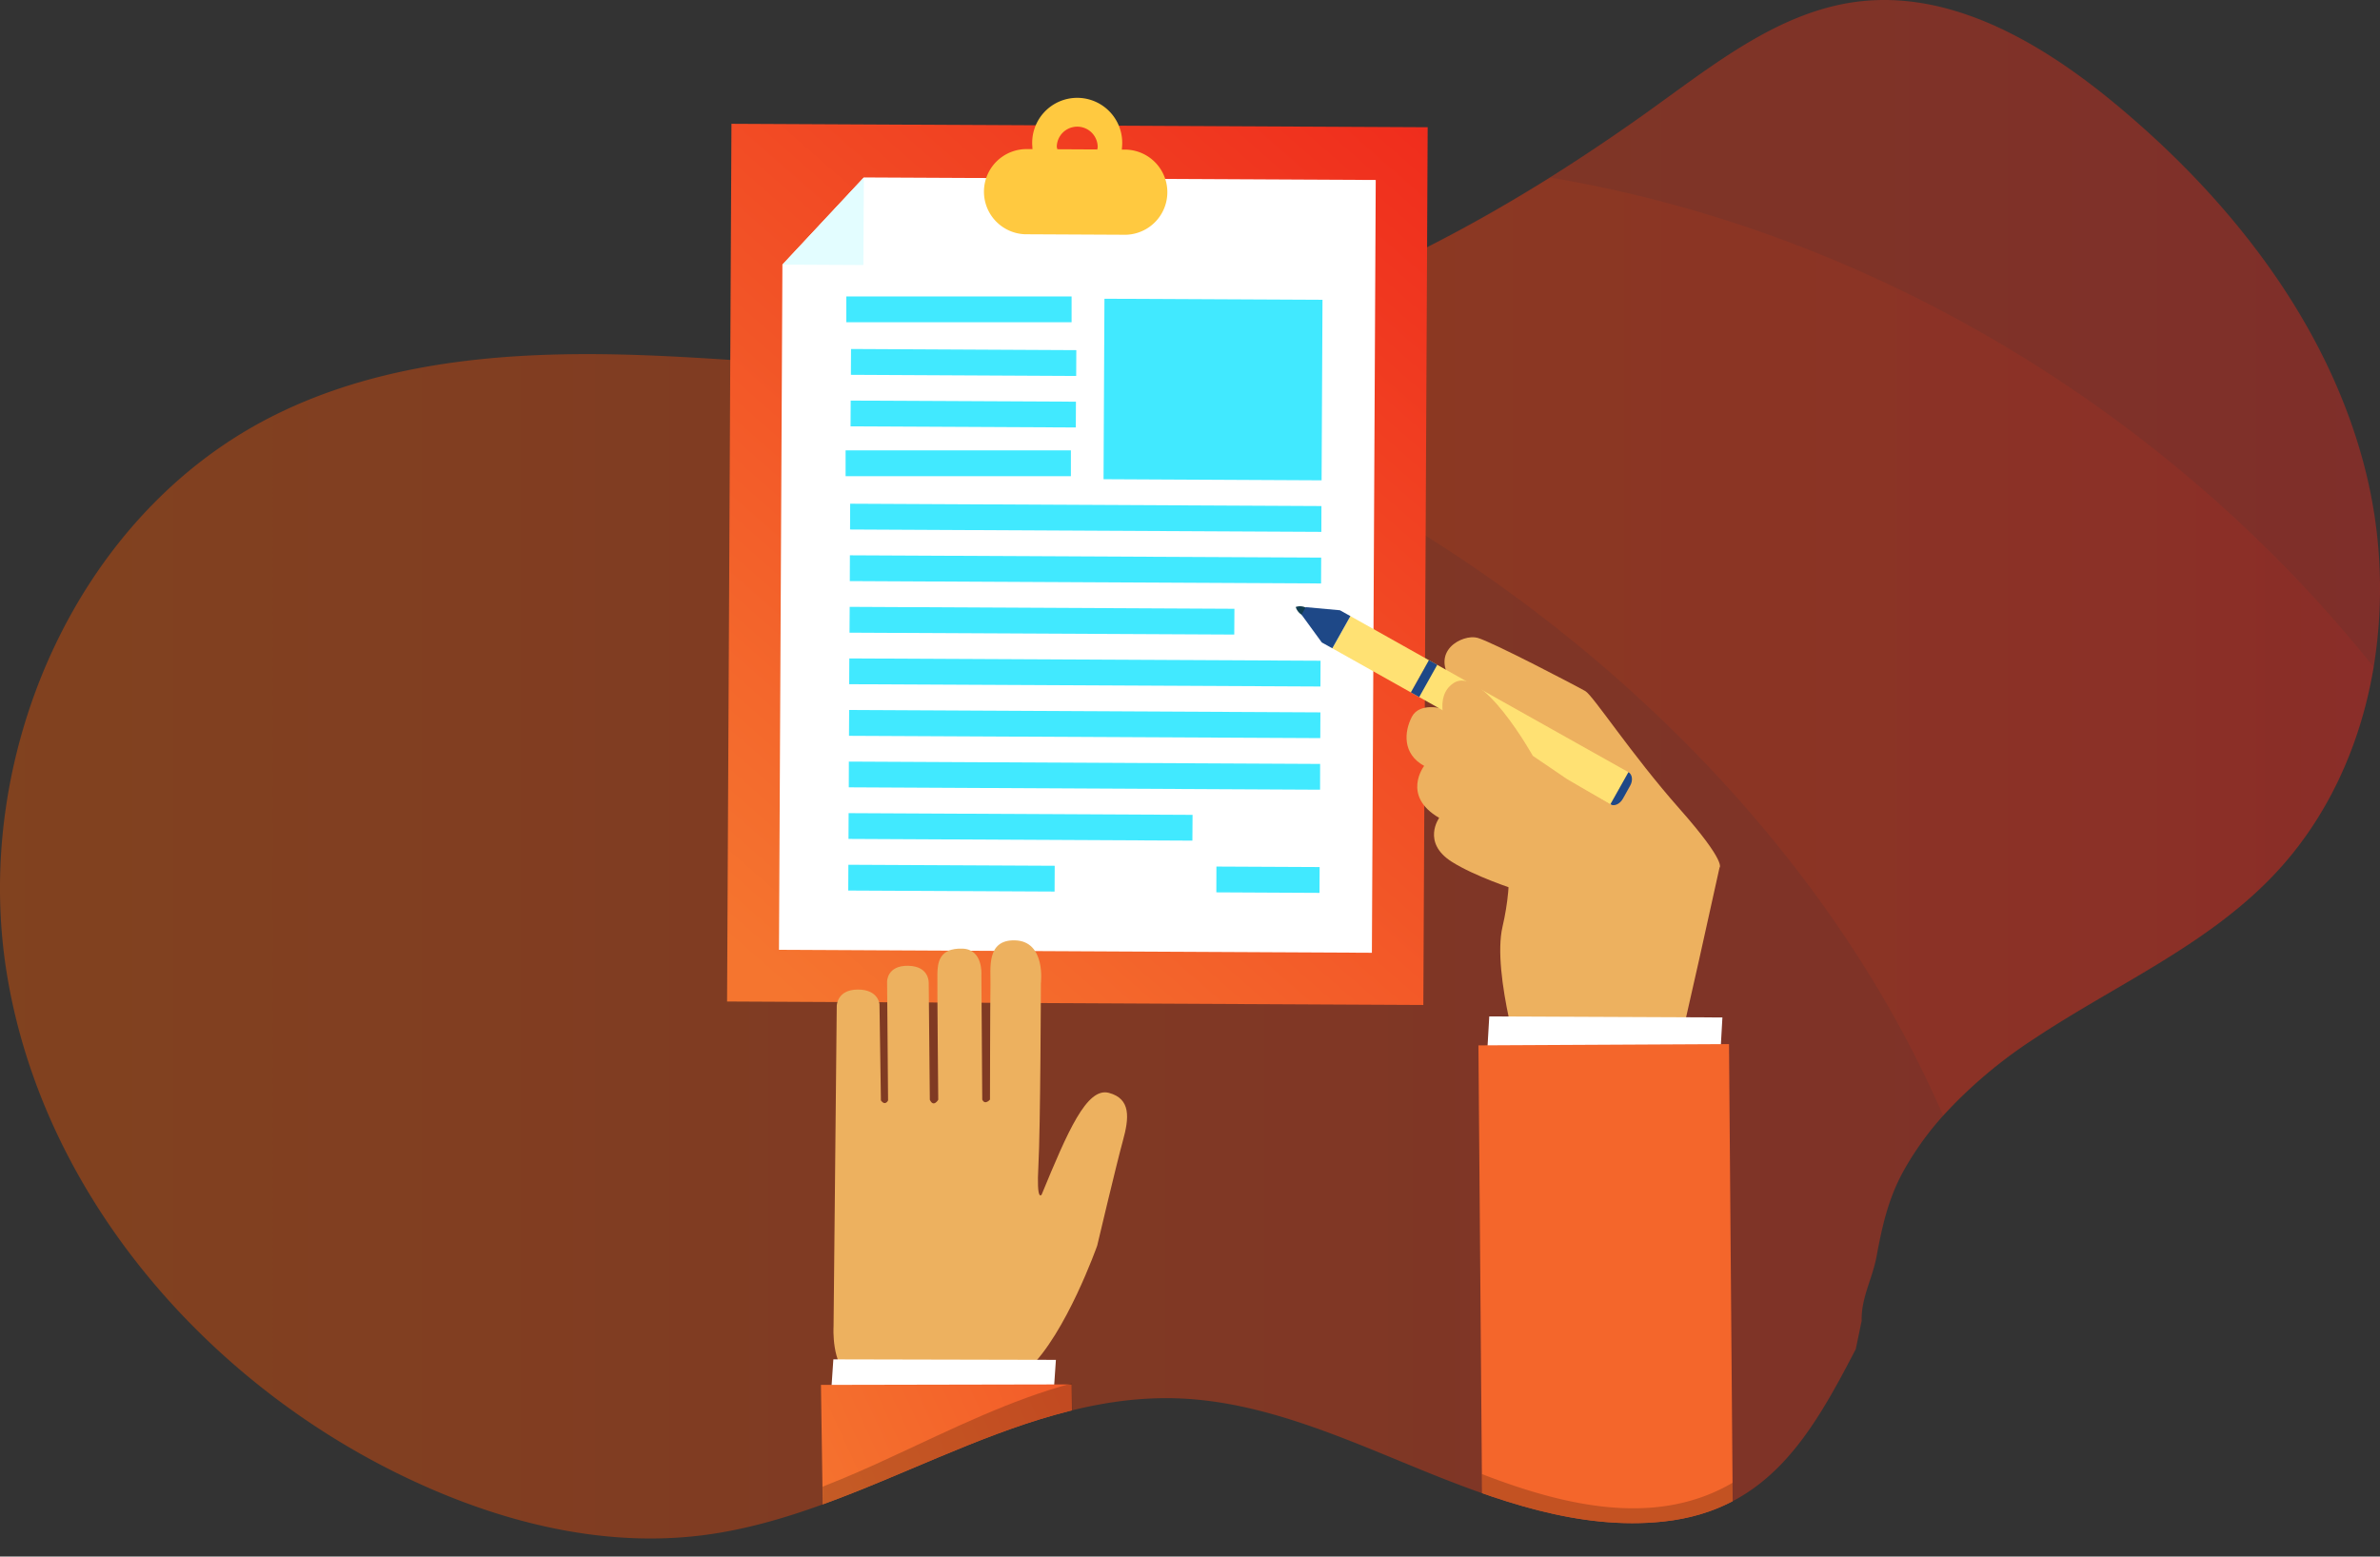 <svg xmlns="http://www.w3.org/2000/svg" xmlns:xlink="http://www.w3.org/1999/xlink" viewBox="0 0 581.55 380.46"><rect x="0" y="0" width="581.55" height="380.46" fill="#333333" stroke="none"/><defs><style>.cls-1{fill:none;}.cls-2{opacity:0.4;}.cls-3{fill:url(#linear-gradient);}.cls-4{opacity:0.1;}.cls-5{fill:url(#linear-gradient-2);}.cls-6{fill:url(#linear-gradient-3);}.cls-7{fill:#fff;}.cls-8{fill:#41e9ff;}.cls-9{fill:#e3fdff;}.cls-10{fill:#ffc940;}.cls-11{fill:#edb15f;}.cls-12{fill:#113c4f;}.cls-13{fill:#ffe173;}.cls-14{fill:#1e4887;}.cls-15{clip-path:url(#clip-path);}.cls-16{fill:url(#linear-gradient-4);}.cls-17{fill:#f4662b;}.cls-18{opacity:0.2;}</style><linearGradient id="linear-gradient" y1="188.02" x2="581.55" y2="188.02" gradientUnits="userSpaceOnUse"><stop offset="0" stop-color="#f55700"/><stop offset="1" stop-color="#ef271b"/></linearGradient><linearGradient id="linear-gradient-2" x1="260.5" y1="158.04" x2="579.98" y2="158.04" xlink:href="#linear-gradient"/><linearGradient id="linear-gradient-3" x1="180.51" y1="232.52" x2="367.13" y2="19.24" gradientUnits="userSpaceOnUse"><stop offset="0" stop-color="#f5752f"/><stop offset="0.12" stop-color="#f46c2d"/><stop offset="1" stop-color="#ef271b"/></linearGradient><clipPath id="clip-path"><path class="cls-1" d="M580,163.06c-3.2,19.14-11.34,37.22-24.76,51.18-16.31,17-38.58,26.61-58.19,39.65a114.94,114.94,0,0,0-22.24,18.8,74.27,74.27,0,0,0-9.67,13.49c-3.75,6.8-5.22,13.47-6.62,21-1,5.39-3.78,10.06-3.62,15.65l-1.45,6.94c-10.79,20.78-21.38,39.38-47,42.13-20.59,2.21-40.9-5.16-60.06-13S307.68,342.3,287,341.77c-40.14-1-75.1,28.25-114.91,33.43-25.55,3.34-51.57-3.58-74.69-14.93C49.11,336.57,10.32,291.09,1.67,238S18.41,126.14,66.36,101.84c27.85-14.13,60.23-16.19,91.44-15s62.44,5.47,93.56,2.91c3.06-.25,6.11-.58,9.14-1,42.15-5.29,82-22.69,118.31-45.43q13.51-8.51,26.36-17.84C420,14.79,435.31,2.88,453.52.45c23.15-3.07,45.33,10,63.3,24.89,27.81,23.05,51.3,52.82,60.67,87.69A118.81,118.81,0,0,1,580,163.06Z"/></clipPath><linearGradient id="linear-gradient-4" x1="193.86" y1="372.07" x2="407.96" y2="273.93" gradientUnits="userSpaceOnUse"><stop offset="0" stop-color="#f5752f"/><stop offset="1" stop-color="#ef271b"/></linearGradient></defs><title>Asset 9</title><g id="Layer_2" data-name="Layer 2"><g id="Layer_1-2" data-name="Layer 1"><g class="cls-2"><path class="cls-3" d="M580,163.06c-3.2,19.14-11.34,37.22-24.76,51.18-16.31,17-38.58,26.61-58.19,39.65a114.94,114.94,0,0,0-22.24,18.8,74.27,74.27,0,0,0-9.67,13.49c-3.75,6.8-5.22,13.47-6.62,21-1,5.39-3.78,10.06-3.62,15.65l-1.45,6.94c-10.79,20.78-21.38,39.38-47,42.13-20.59,2.21-40.9-5.16-60.06-13S307.68,342.3,287,341.77c-40.14-1-75.1,28.25-114.91,33.43-25.55,3.34-51.57-3.58-74.69-14.93C49.11,336.57,10.32,291.09,1.67,238S18.41,126.14,66.36,101.84c27.85-14.13,60.23-16.19,91.44-15s62.44,5.47,93.56,2.91c3.06-.25,6.11-.58,9.14-1,42.15-5.29,82-22.69,118.31-45.43q13.51-8.51,26.36-17.84C420,14.79,435.31,2.88,453.52.45c23.15-3.07,45.33,10,63.3,24.89,27.81,23.05,51.3,52.82,60.67,87.69A118.81,118.81,0,0,1,580,163.06Z"/></g><g class="cls-4"><path class="cls-5" d="M580,163.06c-3.2,19.14-11.34,37.22-24.76,51.18-16.31,17-38.58,26.61-58.19,39.65a114.94,114.94,0,0,0-22.24,18.8c-26.77-61.51-77.28-113-135.69-147.37a462.47,462.47,0,0,0-78.6-36.49c42.15-5.29,82-22.69,118.31-45.43C457.43,56.63,530.26,100.77,580,163.06Z"/></g><polygon class="cls-6" points="347.79 245.64 177.66 244.79 178.73 30.26 348.85 31.1 347.79 245.64"/><polygon class="cls-7" points="335.22 232.88 190.34 232.16 191.18 64.68 211.08 43.37 336.16 43.99 335.22 232.88"/><polygon class="cls-8" points="269.65 117.13 322.93 117.4 323.15 73.28 269.87 73.02 269.65 117.13"/><rect class="cls-8" x="232.34" y="48.47" width="6.3" height="55.04" transform="matrix(0, -1, 1, 0, 158.33, 311.1)"/><rect class="cls-8" x="232.28" y="61.07" width="6.31" height="55.05" transform="translate(145.67 323.58) rotate(-89.71)"/><rect class="cls-8" x="232.22" y="73.68" width="6.3" height="55.04" transform="translate(133.02 336.07) rotate(-89.72)"/><rect class="cls-8" x="232.15" y="86.28" width="6.31" height="55.05" transform="matrix(0, -1, 1, 0, 120.34, 348.54)"/><polygon class="cls-8" points="322.87 130 207.71 129.42 207.74 123.12 322.89 123.69 322.87 130"/><polygon class="cls-8" points="322.8 142.61 207.65 142.03 207.67 135.73 322.83 136.29 322.8 142.61"/><polygon class="cls-8" points="301.59 155.1 207.58 154.64 207.62 148.33 301.63 148.8 301.59 155.1"/><rect class="cls-8" x="261.96" y="106.8" width="6.3" height="115.15" transform="translate(99.42 428.67) rotate(-89.72)"/><polygon class="cls-8" points="322.61 180.41 207.45 179.85 207.49 173.54 322.64 174.12 322.61 180.41"/><polygon class="cls-8" points="322.56 193.02 207.4 192.44 207.42 186.15 322.57 186.72 322.56 193.02"/><polygon class="cls-8" points="291.36 205.47 207.33 205.05 207.36 198.75 291.4 199.17 291.36 205.47"/><rect class="cls-8" x="229.34" y="189.42" width="6.3" height="50.42" transform="translate(16.73 446.08) rotate(-89.72)"/><polygon class="cls-8" points="322.42 218.24 297.21 218.11 297.23 211.81 322.45 211.93 322.42 218.24"/><polygon class="cls-9" points="211.08 43.37 191.18 64.68 210.97 64.78 211.08 43.37"/><path class="cls-10" d="M275.22,36.57h-1.11a5.29,5.29,0,0,0,.05-.56,11,11,0,1,0-21.9-.1c0,.19,0,.36.05.54h-1.1a10.41,10.41,0,1,0-.11,20.81l24,.12a10.41,10.41,0,0,0,.1-20.81Zm-17-.64a5,5,0,0,1,10,.06,4.69,4.69,0,0,1-.11.54l-9.74-.05A4.86,4.86,0,0,1,258.23,35.93Z"/><path class="cls-11" d="M420.15,212.1s2-1.11-9.8-14.46-21.07-27.64-23-28.74-22.72-12-26.32-13-12,3.26-5.93,11.11S397.82,216.33,420.15,212.1Z"/><path class="cls-11" d="M352.47,173.2s-5.6-1.61-7.48,2-2.37,9.05,3,12c0,0-5.63,7.29,3.67,12.71,0,0-4.35,6,3.07,10.72,5.64,3.59,15.34,6.72,15.34,6.72S383,191.61,352.47,173.2Z"/><path class="cls-12" d="M316.61,148.36a3.4,3.4,0,0,0,1.62,2c1.38.78,2.75,1,3,.59s-.61-1.59-2-2.36A3.21,3.21,0,0,0,316.61,148.36Z"/><polygon class="cls-13" points="393.49 196.61 344.76 169.25 349.18 161.38 397.91 188.74 393.49 196.61"/><path class="cls-14" d="M396.56,195.21c-.77,1.36-2.13,1.93-3.07,1.4l4.42-7.87c.94.53,1.15,2,.43,3.28Z"/><polygon class="cls-13" points="325.55 158.46 344.76 169.25 349.18 161.38 329.97 150.59 325.55 158.46"/><polygon class="cls-14" points="327.41 149.16 319.06 148.4 318.03 150.24 322.98 157.03 325.55 158.46 329.97 150.59 327.41 149.16"/><rect class="cls-14" x="343.47" y="164.72" width="9.03" height="2.32" transform="translate(33.21 388.43) rotate(-60.75)"/><path class="cls-11" d="M372.36,263s-7.91-25-5.22-36.5,1.87-22.26-1.23-27S346,173.2,355.12,167c6.89-4.71,19.42,17.74,19.42,17.74l8.4,5.71,37.21,21.67s-9.53,43.43-11.14,49.09Z"/><path class="cls-11" d="M244.76,349s-2.74-5.68,6.5-14.34,16.84-30.2,16.84-30.2,4.72-20,6.27-25.61,2-10.28-3.41-11.73-10.07,9.44-16.43,24.85c0,0-1.31,2.13-.8-7s.61-44.64.61-44.64,1.3-10.32-6.38-10.49c-7-.14-5.86,6.85-5.94,10.87s-.12,28.05-.12,28.05-1.22,1.46-1.89,0l-.21-30.62s.41-6.09-4.58-6.27c-5.87-.22-6.11,3.62-6.17,6.17s.21,30.76.21,30.76-1.15,2-2.06,0l-.27-28.49s.26-4.15-5-4.25-5.17,3.91-5.17,3.91l.24,29s-.67,1.46-1.75,0l-.35-23.52s-.24-3.61-5.33-3.58-5.11,4-5.11,4l-.78,78.39s-.59,9.44,4.12,12.35,2.39,11.71,2.39,11.71Z"/><polygon class="cls-7" points="257.51 339.64 258.01 332.38 203.63 332.26 203.14 339.5 257.51 339.64"/><polygon class="cls-7" points="420.34 258.04 420.87 248.69 363.9 248.44 363.36 257.77 420.34 258.04"/><g class="cls-15"><polygon class="cls-16" points="261.84 338.38 262.32 371.17 201.08 371.17 200.6 338.5 261.84 338.38"/><polygon class="cls-17" points="422.48 255.2 423.49 380.44 362.26 380.46 361.25 255.51 422.48 255.2"/><g class="cls-18"><path d="M423.36,362.42c-18.43,10.79-40.38,5.95-61.25-2.12l.05,7.05a145.43,145.43,0,0,0,14.78,4.92c15.9,4.26,32.51,4.68,46.47-3.22Z"/></g><g class="cls-18"><path d="M201,363.38l.09,6.56c20.11-8,39.47-19,60.45-24.79L262,345l-.1-6.88c-15.1,4.06-29.43,11.23-43.73,17.83C212.46,358.62,206.75,361.13,201,363.38Z"/></g></g></g></g></svg>
